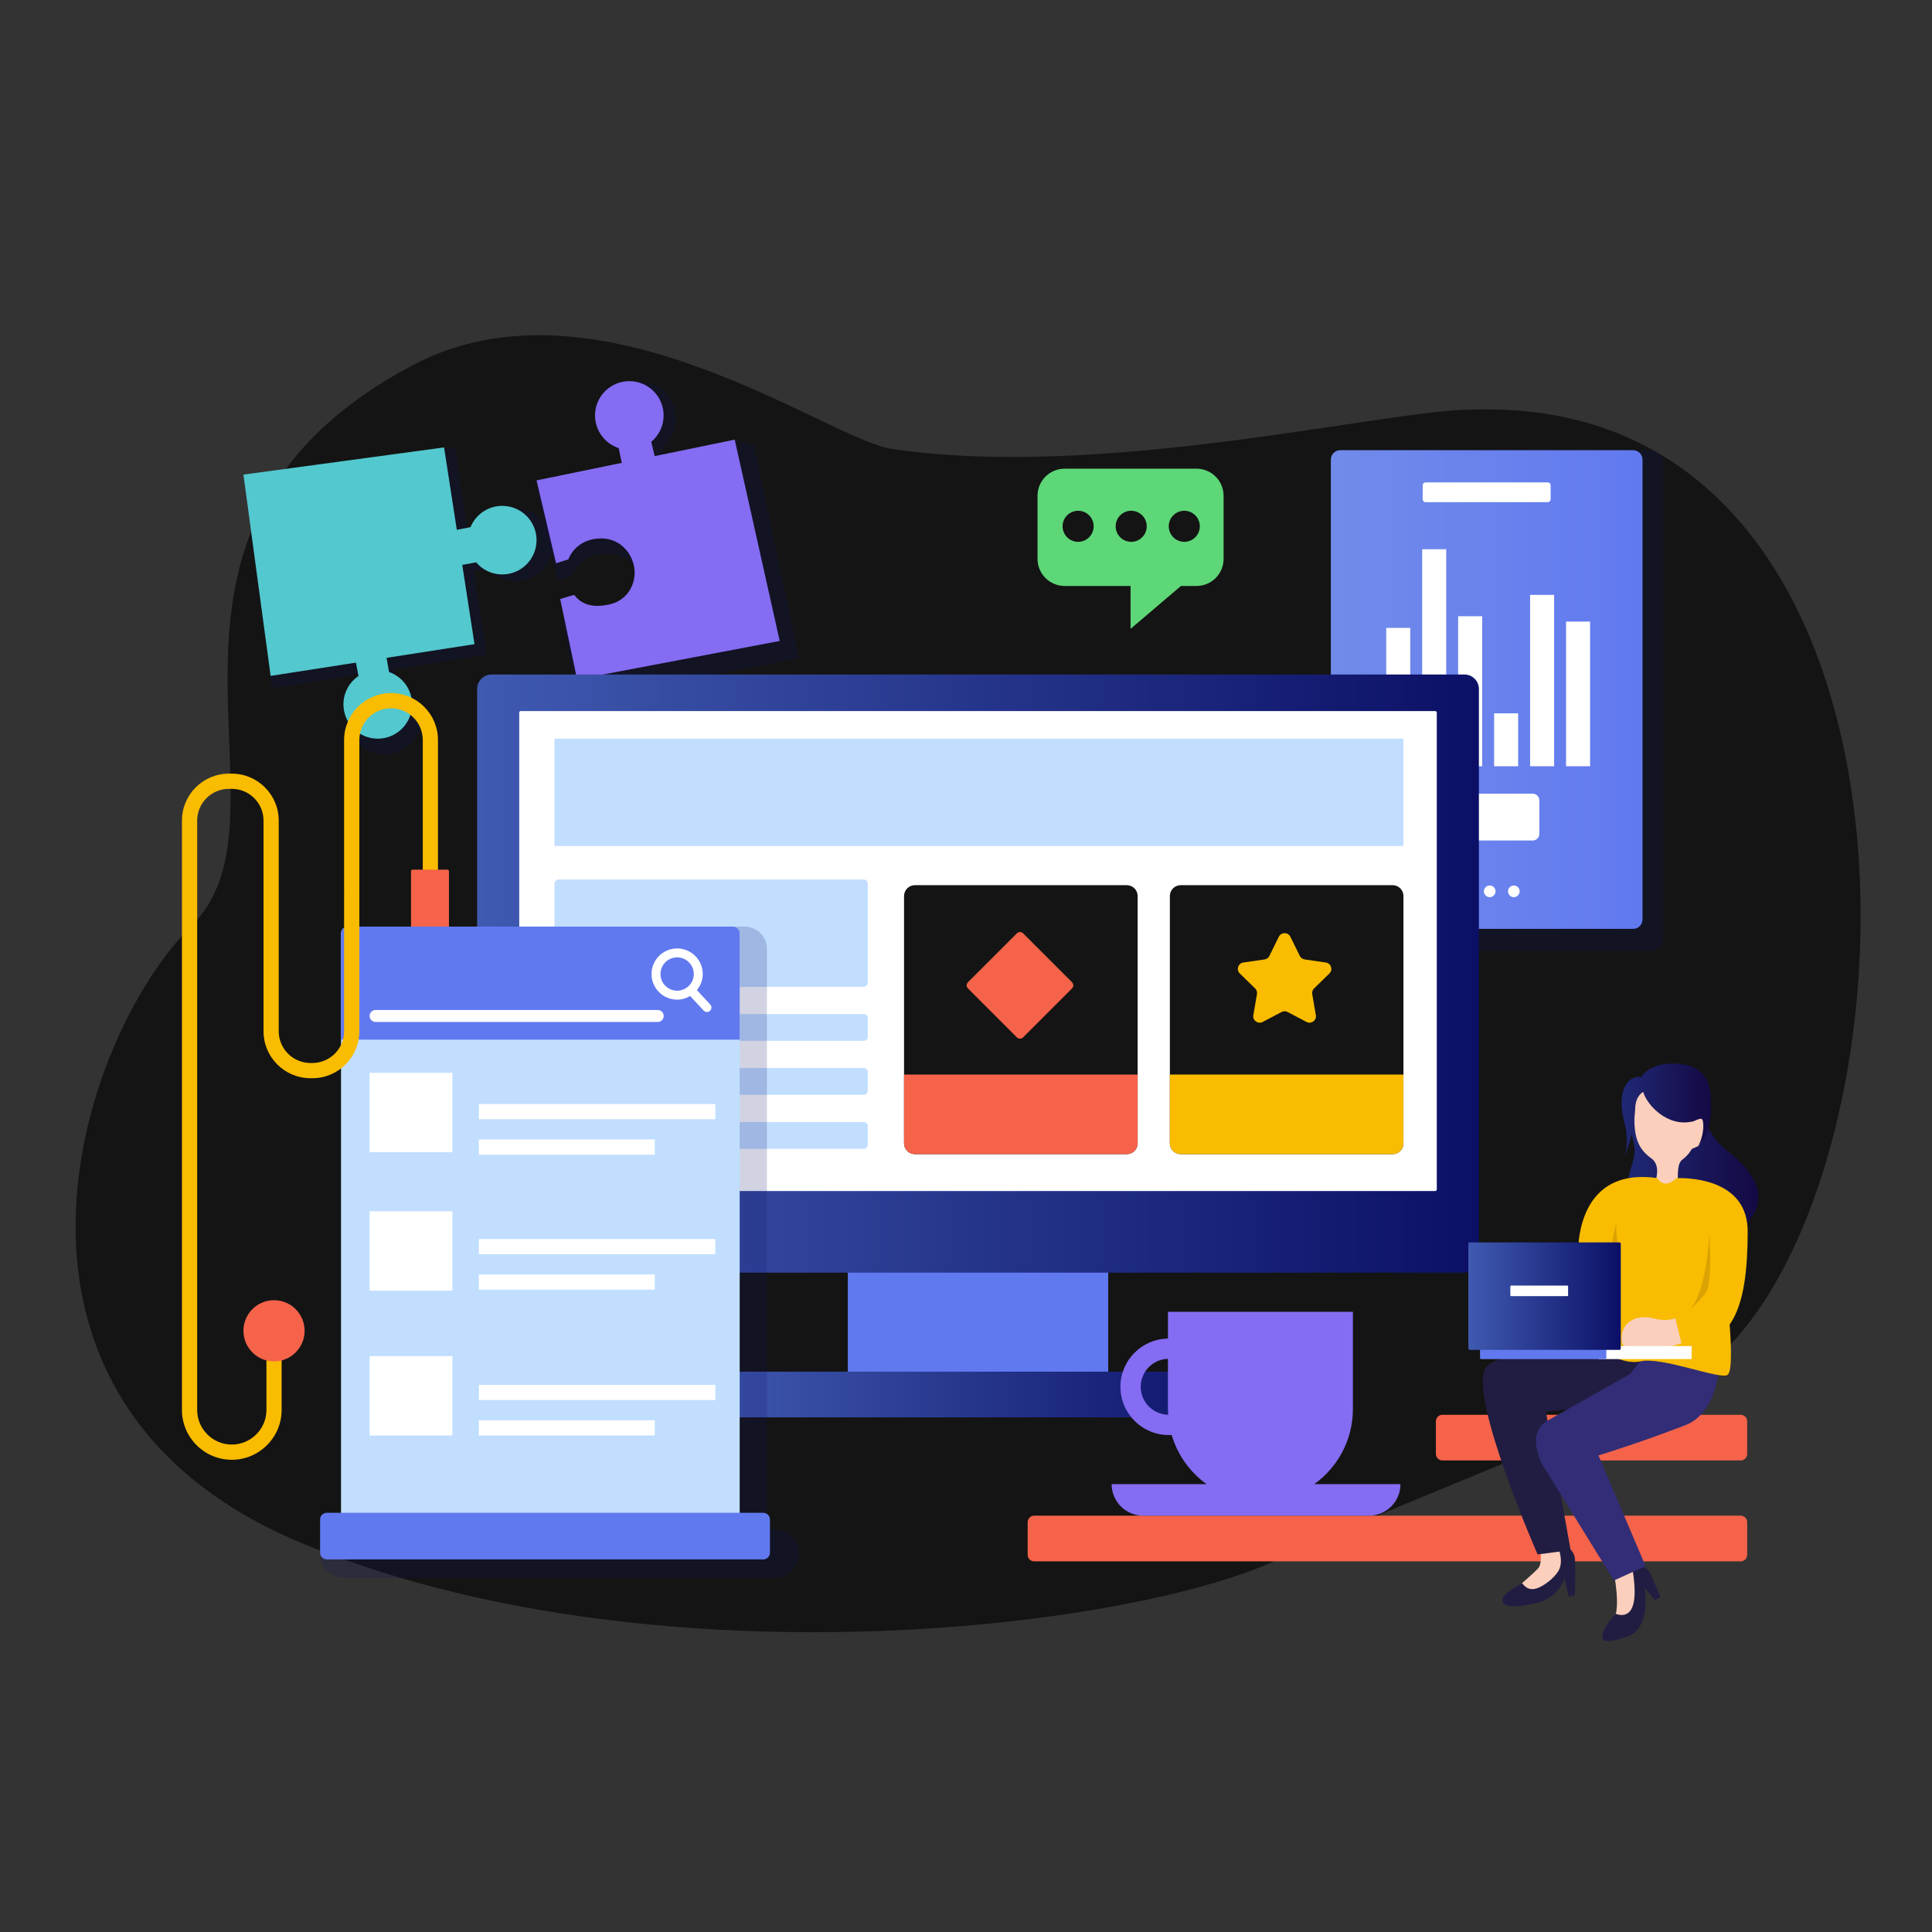<svg xmlns="http://www.w3.org/2000/svg" xmlns:xlink="http://www.w3.org/1999/xlink" x="0" y="0" version="1.1" viewBox="0 0 1200 1200" style="enable-background:new 0 0 1200 1200" xml:space="preserve"><rect x="0" y="0" width="1200" height="1200" fill="#333333" stroke="none"/><style type="text/css">.st0{fill:#141414}.st5{fill:#6179ef}.st8{fill:url(#SVGID_1_)}.st9{opacity:.19;fill:#0b1066}.st11{fill:#fff}.st16{fill:url(#SVGID_2_)}.st17{fill:#856cf2}.st18{fill:#f9bc00}.st20{fill:url(#SVGID_3_)}.st21{fill:url(#SVGID_4_)}.st24{fill:#53c8ce}.st29{fill:#5dd777}.st30{fill:url(#SVGID_5_)}.st31{fill:#f5634a}.st32{fill:url(#SVGID_6_)}.st51{fill:#fbcfbc}.st54{fill:#c1deff}.st63{fill:#211d42}.st64{fill:#322d76}.st186{fill:#dba203}</style><g id="暂无内容"><g><path d="M553.72,278.8c-39.72-5.93-182.81-112.85-297.59-51.86c-193.7,102.92-66.6,277.85-136.81,347.62 c-71.76,71.31-144.37,296.48,69.5,384.5s509.67,53.4,603.39,10.26c93.72-43.14,138.7-55.97,247.02-107.37 c156.8-74.4,190.79-618-124.72-607.53C860.72,254.42,685.19,298.43,553.72,278.8z" class="st0"/><path d="M320.57,316.15c-9.39,0-17.42,5.77-20.77,13.95l-8.94,1.73l-8.34-53.93L151.2,295.69l17.79,131.73l55.82-8.68 l1.67,8.76c-5.93,4.04-9.83,10.84-9.83,18.56c0,12.4,10.05,22.45,22.45,22.45c12.4,0,22.45-10.05,22.45-22.45 c0-9.8-6.29-18.11-15.04-21.17l-1.66-9.27l57.56-8.95l-8.02-51.86l9.08-1.67c4.12,4.83,10.24,7.91,17.09,7.91 c12.4,0,22.45-10.05,22.45-22.45C343.02,326.2,332.96,316.15,320.57,316.15z" class="st9"/><path d="M311.95,314.2c-8.91,0-16.53,5.47-19.72,13.24l-8.49,1.65l-7.91-51.19L151.2,294.78l16.89,125.03l52.98-8.24 l1.58,8.31c-5.63,3.84-9.33,10.29-9.33,17.62c0,11.77,9.54,21.31,21.31,21.31c11.77,0,21.31-9.54,21.31-21.31 c0-9.3-5.97-17.19-14.28-20.1l-1.57-8.8l54.64-8.5l-7.61-49.22l8.62-1.59c3.91,4.59,9.72,7.51,16.22,7.51 c11.77,0,21.31-9.54,21.31-21.31C333.26,323.74,323.72,314.2,311.95,314.2z" class="st24"/><path d="M468.11,276.54l-11.77-3.47l-42.67,14.67l-2.36-9.7c5.14-4.28,8.42-10.73,8.42-17.94 c0-12.89-10.45-23.34-23.34-23.34c-12.89,0-23.34,10.45-23.34,23.34c0,10.36,6.76,19.14,16.1,22.19l2.11,10.07l-58,11.94 l13.28,56.38l8.37-2.64c0,0,3.88-12.3,19.08-14.06c15.2-1.76,24.17,9.36,25.74,19.6c1.68,10.98-4.52,22.66-17.51,25.3 s-19.38-1.54-23.34-6.61c-4.4,1.1-9.53,2.78-9.53,2.78l9.13,50.08l137.88-26.19L468.11,276.54z" class="st9"/><path d="M456.35,273.07l-49.69,10.22l-2.15-8.86c4.69-3.91,7.68-9.79,7.68-16.38c0-11.77-9.54-21.31-21.31-21.31 c-11.77,0-21.31,9.54-21.31,21.31c0,9.46,6.17,17.47,14.7,20.25l1.93,9.19l-52.94,10.89l12.12,51.46l7.64-2.41 c0,0,3.55-11.23,17.42-12.84c13.87-1.61,22.06,8.54,23.49,17.89c1.54,10.02-4.12,20.68-15.98,23.09s-17.69-1.41-21.31-6.03 c-4.02,1-8.69,2.54-8.69,2.54l10.5,49.93l125.85-23.9L456.35,273.07z" class="st17"/><g><path d="M1025.06,590.72H834.71c-4.48,0-8.11-3.63-8.11-8.11V287.74c0-4.48,3.63-8.11,8.11-8.11h190.35 c4.48,0,8.11,3.63,8.11,8.11v294.87C1033.17,587.09,1029.54,590.72,1025.06,590.72z" class="st9"/><linearGradient id="SVGID_1_" x1="826.608" x2="1020.191" y1="428.287" y2="428.287" gradientUnits="userSpaceOnUse"><stop offset="0" style="stop-color:#718bea"/><stop offset="1" style="stop-color:#6179ef"/></linearGradient><path d="M1014.35,576.94h-181.9c-3.23,0-5.84-2.61-5.84-5.84V285.47c0-3.23,2.61-5.84,5.84-5.84h181.9 c3.23,0,5.84,2.61,5.84,5.84V571.1C1020.19,574.33,1017.58,576.94,1014.35,576.94z" class="st8"/><g><rect width="14.93" height="85.94" x="860.99" y="389.99" class="st11"/><rect width="14.93" height="134.78" x="883.34" y="341.14" class="st11"/><rect width="14.93" height="93.17" x="905.68" y="382.76" class="st11"/><rect width="14.93" height="32.87" x="928.02" y="443.06" class="st11"/><rect width="14.93" height="106.44" x="950.37" y="369.49" class="st11"/><rect width="14.93" height="89.86" x="972.71" y="386.07" class="st11"/></g><path d="M951.95,522.06h-53.32c-2.3,0-4.17-1.87-4.17-4.17v-20.76c0-2.3,1.87-4.17,4.17-4.17h53.32 c2.3,0,4.17,1.87,4.17,4.17v20.76C956.13,520.2,954.26,522.06,951.95,522.06z" class="st11"/><circle cx="908.94" cy="553.62" r="3.62" class="st11"/><circle cx="925.29" cy="553.62" r="3.62" class="st11"/><circle cx="940.27" cy="553.62" r="3.62" class="st11"/><path d="M961.38,311.9h-75.96c-0.97,0-1.76-0.79-1.76-1.76v-8.75c0-0.97,0.79-1.76,1.76-1.76h75.96 c0.97,0,1.76,0.79,1.76,1.76v8.75C963.14,311.11,962.35,311.9,961.38,311.9z" class="st11"/></g><rect width="161.76" height="115.17" x="526.58" y="759.49" class="st5"/><linearGradient id="SVGID_2_" x1="296.353" x2="918.576" y1="604.698" y2="604.698" gradientUnits="userSpaceOnUse"><stop offset="0" style="stop-color:#405ab1"/><stop offset="1" style="stop-color:#0b1066"/></linearGradient><path d="M909.54,790.47H305.38c-4.99,0-9.03-4.04-9.03-9.03V427.96c0-4.99,4.04-9.03,9.03-9.03h604.16 c4.99,0,9.03,4.04,9.03,9.03v353.47C918.58,786.42,914.53,790.47,909.54,790.47z" class="st16"/><path d="M891.43,739.78H323.5c-0.55,0-0.99-0.44-0.99-0.99V442.64c0-0.55,0.44-0.99,0.99-0.99h567.93 c0.55,0,0.99,0.44,0.99,0.99v296.15C892.42,739.33,891.97,739.78,891.43,739.78z" class="st11"/><linearGradient id="SVGID_3_" x1="435.472" x2="779.457" y1="866.145" y2="866.145" gradientUnits="userSpaceOnUse"><stop offset="0" style="stop-color:#405ab1"/><stop offset="1" style="stop-color:#0b1066"/></linearGradient><path d="M775.63,880.34H439.3c-2.12,0-3.83-1.71-3.83-3.83v-20.72c0-2.12,1.71-3.83,3.83-3.83h336.32 c2.12,0,3.83,1.71,3.83,3.83v20.72C779.46,878.62,777.74,880.34,775.63,880.34z" class="st20"/><path d="M1081.15,969.79H642.37c-2.25,0-4.07-1.82-4.07-4.07v-20.24c0-2.25,1.82-4.07,4.07-4.07h438.78 c2.25,0,4.07,1.82,4.07,4.07v20.24C1085.22,967.97,1083.4,969.79,1081.15,969.79z" class="st31"/><path d="M1081.15,907.12H895.93c-2.25,0-4.07-1.82-4.07-4.07v-20.24c0-2.25,1.82-4.07,4.07-4.07h185.21 c2.25,0,4.07,1.82,4.07,4.07v20.24C1085.22,905.3,1083.4,907.12,1081.15,907.12z" class="st31"/><path d="M743.15,291.11h-81.88c-9.31,0-16.85,7.54-16.85,16.85v39.14c0,9.31,7.54,16.85,16.85,16.85h40.94v26.65 l31.3-26.65h9.64c9.31,0,16.85-7.54,16.85-16.85v-39.14C760,298.65,752.46,291.11,743.15,291.11z" class="st29"/><path d="M699.87,716.87H568.26c-3.72,0-6.74-3.02-6.74-6.74V556.54c0-3.72,3.02-6.74,6.74-6.74h131.61 c3.72,0,6.74,3.02,6.74,6.74v153.59C706.61,713.85,703.59,716.87,699.87,716.87z" class="st0"/><path d="M699.87,716.87H568.26c-3.72,0-6.74-3.02-6.74-6.74v-42.71h145.09v42.71 C706.61,713.85,703.59,716.87,699.87,716.87z" class="st31"/><path d="M864.96,716.87H733.36c-3.72,0-6.74-3.02-6.74-6.74V556.54c0-3.72,3.02-6.74,6.74-6.74h131.61 c3.72,0,6.74,3.02,6.74,6.74v153.59C871.7,713.85,868.69,716.87,864.96,716.87z" class="st0"/><path d="M864.96,716.87H733.36c-3.72,0-6.74-3.02-6.74-6.74v-42.71H871.7v42.71 C871.7,713.85,868.69,716.87,864.96,716.87z" class="st18"/><path d="M801.47,581.83l5.88,11.92c0.58,1.18,1.7,1.99,3,2.18l13.16,1.91c3.27,0.48,4.58,4.49,2.21,6.8l-9.52,9.28 c-0.94,0.92-1.37,2.24-1.15,3.53l2.25,13.1c0.56,3.26-2.86,5.74-5.79,4.2l-11.77-6.19c-1.16-0.61-2.55-0.61-3.71,0l-11.77,6.19 c-2.93,1.54-6.34-0.95-5.79-4.2l2.25-13.1c0.22-1.29-0.21-2.61-1.15-3.53l-9.52-9.28c-2.37-2.31-1.06-6.33,2.21-6.8l13.16-1.91 c1.3-0.19,2.42-1,3-2.18l5.88-11.92C795.78,578.86,800.01,578.86,801.47,581.83z" class="st18"/><path d="M665.87,610.11l-30.44-30.44c-1.05-1.05-2.75-1.05-3.8,0l-30.44,30.44c-1.05,1.05-1.05,2.75,0,3.8 l30.44,30.44c1.05,1.05,2.75,1.05,3.8,0l30.44-30.44C666.92,612.86,666.92,611.16,665.87,610.11z" class="st31"/><rect width="527.31" height="66.68" x="344.39" y="458.81" class="st54"/><path d="M536.34,612.95H347.03c-1.46,0-2.64-1.18-2.64-2.64V548.9c0-1.46,1.18-2.64,2.64-2.64h189.31 c1.46,0,2.64,1.18,2.64,2.64v61.41C538.98,611.77,537.8,612.95,536.34,612.95z" class="st54"/><path d="M536.6,646.46H346.78c-1.32,0-2.38-1.07-2.38-2.38v-11.86c0-1.32,1.07-2.38,2.38-2.38H536.6 c1.32,0,2.38,1.07,2.38,2.38v11.86C538.98,645.4,537.91,646.46,536.6,646.46z" class="st54"/><path d="M536.6,680H346.78c-1.32,0-2.38-1.07-2.38-2.38v-11.86c0-1.32,1.07-2.38,2.38-2.38H536.6 c1.32,0,2.38,1.07,2.38,2.38v11.86C538.98,678.94,537.91,680,536.6,680z" class="st54"/><path d="M536.6,713.54H346.78c-1.32,0-2.38-1.07-2.38-2.38v-11.86c0-1.32,1.07-2.38,2.38-2.38H536.6 c1.32,0,2.38,1.07,2.38,2.38v11.86C538.98,712.48,537.91,713.54,536.6,713.54z" class="st54"/><path d="M480.94,950.19h-4.6V647.81V589.1c0-7.5-6.29-13.57-14.05-13.57H226.71c-7.76,0-14.05,6.08-14.05,13.57v58.71 v302.54c-7.77,0.77-13.85,7.04-13.85,14.75c0,8.23,6.91,14.91,15.43,14.91h266.7c8.52,0,15.42-6.67,15.42-14.91 C496.36,956.86,489.46,950.19,480.94,950.19z" class="st9"/><g><path d="M455.24,963.62H216.01c-2.31,0-4.19-1.88-4.19-4.19V579.72c0-2.31,1.88-4.19,4.19-4.19h239.23 c2.31,0,4.19,1.88,4.19,4.19v379.71C459.43,961.74,457.56,963.62,455.24,963.62z" class="st54"/><path d="M459.43,645.77H211.82v-66.05c0-2.31,1.88-4.19,4.19-4.19h239.23c2.31,0,4.19,1.88,4.19,4.19V645.77z" class="st5"/><path d="M441.13,623.91l-8.27-8.93c2.24-2.74,3.63-6.19,3.63-9.99c0-8.77-7.14-15.9-15.91-15.9 c-8.77,0-15.9,7.14-15.9,15.9c0,8.77,7.14,15.91,15.9,15.91c2.96,0,5.69-0.86,8.07-2.28l8.4,9.07c0.55,0.59,1.29,0.89,2.04,0.89 c0.68,0,1.35-0.25,1.89-0.74C442.11,626.8,442.18,625.04,441.13,623.91z M410.24,604.99c0-5.7,4.64-10.34,10.34-10.34 c5.71,0,10.35,4.64,10.35,10.34c0,5.71-4.64,10.35-10.35,10.35C414.88,615.34,410.24,610.69,410.24,604.99z" class="st11"/><path d="M408.53,634.75H233.28c-2.05,0-3.71-1.66-3.71-3.71c0-2.05,1.66-3.71,3.71-3.71h175.24 c2.05,0,3.71,1.66,3.71,3.71C412.23,633.09,410.57,634.75,408.53,634.75z" class="st11"/><rect width="146.86" height="9.46" x="297.43" y="685.73" class="st11"/><rect width="109.26" height="9.46" x="297.43" y="707.73" class="st11"/><rect width="146.86" height="9.46" x="297.43" y="769.57" class="st11"/><rect width="109.26" height="9.46" x="297.43" y="791.57" class="st11"/><rect width="146.86" height="9.46" x="297.43" y="860.15" class="st11"/><rect width="109.26" height="9.46" x="297.43" y="882.14" class="st11"/><path d="M474.08,968.58H202.97c-2.29,0-4.15-1.86-4.15-4.15v-20.66c0-2.29,1.86-4.15,4.15-4.15h271.11 c2.29,0,4.15,1.86,4.15,4.15v20.66C478.23,966.72,476.37,968.58,474.08,968.58z" class="st5"/><rect width="51.42" height="49.31" x="229.58" y="666.34" class="st11"/><rect width="51.42" height="49.31" x="229.58" y="752.35" class="st11"/><rect width="51.42" height="49.31" x="229.58" y="842.3" class="st11"/></g><g><path d="M143.97,906.69c-17.07,0-30.96-13.89-30.96-30.96V509.67c0-16.07,13.07-29.15,29.15-29.15h1.81 c16.07,0,29.15,13.07,29.15,29.15v130.87c0,10.86,8.84,19.7,19.7,19.7h1.21c10.86,0,19.7-8.84,19.7-19.7V459.62 c0-16.07,13.08-29.15,29.15-29.15s29.15,13.07,29.15,29.15v91.97c0,2.61-2.12,4.72-4.72,4.72c-2.61,0-4.72-2.12-4.72-4.72v-91.97 c0-10.86-8.84-19.7-19.7-19.7s-19.7,8.84-19.7,19.7v180.92c0,16.07-13.07,29.15-29.15,29.15h-1.21 c-16.07,0-29.15-13.07-29.15-29.15V509.67c0-10.86-8.84-19.7-19.7-19.7h-1.81c-10.86,0-19.7,8.84-19.7,19.7v366.06 c0,11.86,9.65,21.51,21.51,21.51c11.86,0,21.51-9.65,21.51-21.51v-49.15c0-2.61,2.12-4.72,4.72-4.72c2.61,0,4.72,2.12,4.72,4.72 v49.15C174.92,892.8,161.04,906.69,143.97,906.69z" class="st18"/></g><path d="M278.86,575.53h-23.57V541.2c0-0.57,0.46-1.03,1.03-1.03h21.51c0.57,0,1.03,0.46,1.03,1.03V575.53z" class="st31"/><circle cx="170.2" cy="826.58" r="19" class="st31"/><path d="M816.34,921.81c14.5-10.43,23.97-27.4,23.97-46.62v-60.42H725.43v16.64c-16.31,0.24-29.52,13.58-29.52,29.95 c0,16.52,13.44,29.97,29.97,29.97h1.89c3.64,12.44,11.37,23.1,21.63,30.49h-58.95c0,10.82,8.78,19.6,19.6,19.6h140.21 c10.82,0,19.6-8.77,19.6-19.6H816.34z M708.51,861.36c0-9.43,7.55-17.11,16.92-17.35v31.19c0,1.19,0.11,2.35,0.18,3.52 C716.16,878.57,708.51,870.84,708.51,861.36z" class="st17"/><g><path d="M956.41,961.01c0,0,1.93,9.77-0.96,12.99c-2.89,3.22-12.28,11.25-12.28,11.25l3.49,6.93 c0,0,13.97-2.6,23.72-17.31c0.36-5.32-1.2-15.83-1.2-15.83L956.41,961.01z" class="st51"/><path d="M971.24,958.75c0.19,0.62,6.48,3.54,6.97,9.36c0.48,5.81,0,22.71,0,22.71l-3.96,0.8l-2.44-11.2 c0,0-3.92,12.25-17.79,15.34c-11.98,2.67-19.58,2.69-20.66-0.9s4.15-7.17,12.04-11.52c2.72,3.28,6.57,7.24,17.89-2.16 c3.73-3.83,8.31-7.17,5.18-18.18C968.38,959.15,971.24,958.75,971.24,958.75z" class="st63"/><path d="M1031.32,837.61l-12.94,33.01l-58.18,6.16l15.33,86.01l-20.5,2.7c0,0-42.07-95.98-32.65-115.19 c6.95-14.16,111.05-26.92,111.05-26.92L1031.32,837.61z" class="st63"/><path d="M1002.36,976.79c0,0,4.45,21.28,0,29.16c3.13,3.72,4.94,4.05,4.94,4.05s15.29-5.07,12.28-25.56 c-0.6-5.85-3.94-12.27-8.41-13.85S1002.36,976.79,1002.36,976.79z" class="st51"/><path d="M1013.8,970.38c0,0,8.43,0.77,11.68,7.98c3.25,7.21,5.9,13.51,5.9,13.51l-3.61,2.03l-6.26-7.88 c0,0,4.33,23.76-9.51,30.06c-9.75,3.49-15.41,4.28-16.49,1.8c-1.08-2.48,1.71-9.51,8.14-15.45c5.59,1.94,14.13,1.26,11-23.17 C1013.56,973.41,1013.8,970.38,1013.8,970.38z" class="st63"/><path d="M1067.59,818.1c0,0,8.41,55.8-20.75,67.08c-29.17,11.28-53.99,18.8-53.99,18.8l29.24,68.77l-19.67,8.93 l-45.37-73.58c-2.81-7.82-6.16-17.94,2.71-24.92l52.81-29.8l14.46-18.98L1067.59,818.1z" class="st64"/><linearGradient id="SVGID_4_" x1="1009.389" x2="1092.255" y1="728.773" y2="728.773" gradientUnits="userSpaceOnUse"><stop offset="0" style="stop-color:#202875"/><stop offset="1" style="stop-color:#140944"/></linearGradient><path d="M1058.52,684.23c0,0-3.07,16.93,14,30.29s38.58,37.72-10.44,59.99c-33.52-2.38-57.28-15.18-51.95-37.72 s7.67-17.52,1.66-38.02C1017.81,676.81,1058.52,684.23,1058.52,684.23z" class="st21"/><path d="M1060.28,691.29c-0.17-0.37-3.03-1.5-6.11-2.63c-0.49-3.3-1.09-5.47-1.09-5.47 c-2.67-15.15-20.05-13.81-25.1-12.47c-5.05,1.34-12.33,4.6-12.77,18.86c-0.45,14.26,0.74,23.02,10.39,29.85 c9.65,6.83-2.67,25.99-2.67,25.99l21.24,2.82c0,0-2.08-7.42-2.08-14.11c0-6.68,0-11.88,2.97-13.96c2.51-1.85,4.36-4.11,5.79-6.56 c1.15-0.55,2.46-1.14,3.96-1.76C1061.72,706.05,1060.65,692.1,1060.28,691.29z" class="st51"/><linearGradient id="SVGID_5_" x1="1007.192" x2="1062.687" y1="689.538" y2="689.538" gradientUnits="userSpaceOnUse"><stop offset="0" style="stop-color:#202875"/><stop offset="1" style="stop-color:#140944"/></linearGradient><path d="M1008.9,718.46c0,0,6.09-13.22,6.76-30.29c0.2-4.37,1.71-8.02,4.97-10.02 c1.86,7.57,15.07,22.57,31.26,18.27c2.89-1.05,5.2-2.82,5.79-0.15s0.49,9.21-2.87,15.59c6.29-5.64,8.96-16.48,7.48-32.97 c-1.48-16.48-15.59-18.41-23.91-18.27s-15.44,2.67-19.01,8.46c-6.24-1.78-16.19,6.09-10.47,28.21 C1010.16,701.31,1011.65,710.96,1008.9,718.46z" class="st30"/><path d="M1085.52,765.02c0.13-31.53-33.7-33.57-44.13-33.26c-8.52,7.64-11.86,0-11.86,0 c-53.68-7.71-49.33,50.11-49.33,50.11l7.07,52.46c0,0,3.31,0,8.53,0l-4.19,1.44c0,0,14.34,12.71,27.5,9.76 c13.17-2.95,48.88,11.42,53.83,8.49c3.01-1.78,2.36-18.5,1.38-31.34C1083.96,809.03,1085.43,785.66,1085.52,765.02z" class="st18"/><path d="M1044.37,834.29l-3.81-15.5c0,0-5.58,2.36-13.74,0.05c-8.15-2.31-18.62,0.68-19.57,11.14 c-0.14,4.08,0.27,6.8,4.21,6.52c3.94-0.27,25.69,0.14,28.13-0.68C1042.04,835.01,1044.37,834.29,1044.37,834.29z" class="st51"/><path d="M1061.74,767.01c0,0,2.06,30.08-2.23,35.88c-4.29,5.8-10.81,11.23-10.81,11.23 S1058.84,808.33,1061.74,767.01z" class="st186"/><path d="M1003.94,759.64c0,0-3.26,11.3-3.62,23.05c-0.36,11.74,6.16,4.5,6.16,4.5S1003.39,764.72,1003.94,759.64z" class="st186"/><rect width="57.87" height="8.1" x="992.83" y="836.05" class="st11"/><path d="M997.03,844.15h-77.07c-0.38,0-0.69-0.31-0.69-0.69v-6.49c0-0.38,0.31-0.69,0.69-0.69h77.07 c0.38,0,0.69,0.31,0.69,0.69v6.49C997.73,843.84,997.42,844.15,997.03,844.15z" class="st5"/><linearGradient id="SVGID_6_" x1="912.016" x2="1006.696" y1="805.053" y2="805.053" gradientUnits="userSpaceOnUse"><stop offset="0" style="stop-color:#405ab1"/><stop offset="1" style="stop-color:#0b1066"/></linearGradient><path d="M1005.83,838.44h-92.96c-0.48,0-0.86-0.39-0.86-0.86v-65.05c0-0.48,0.39-0.86,0.86-0.86h92.96 c0.48,0,0.86,0.39,0.86,0.86v65.05C1006.7,838.05,1006.31,838.44,1005.83,838.44z" class="st32"/><path d="M973.4,805.05h-34.72c-0.32,0-0.58-0.26-0.58-0.58v-5.41c0-0.32,0.26-0.58,0.58-0.58h34.72 c0.32,0,0.58,0.26,0.58,0.58v5.41C973.98,804.79,973.72,805.05,973.4,805.05z" class="st11"/></g><circle cx="669.64" cy="326.89" r="9.65" class="st0"/><circle cx="702.61" cy="326.89" r="9.65" class="st0"/><circle cx="735.58" cy="326.89" r="9.65" class="st0"/></g></g></svg>